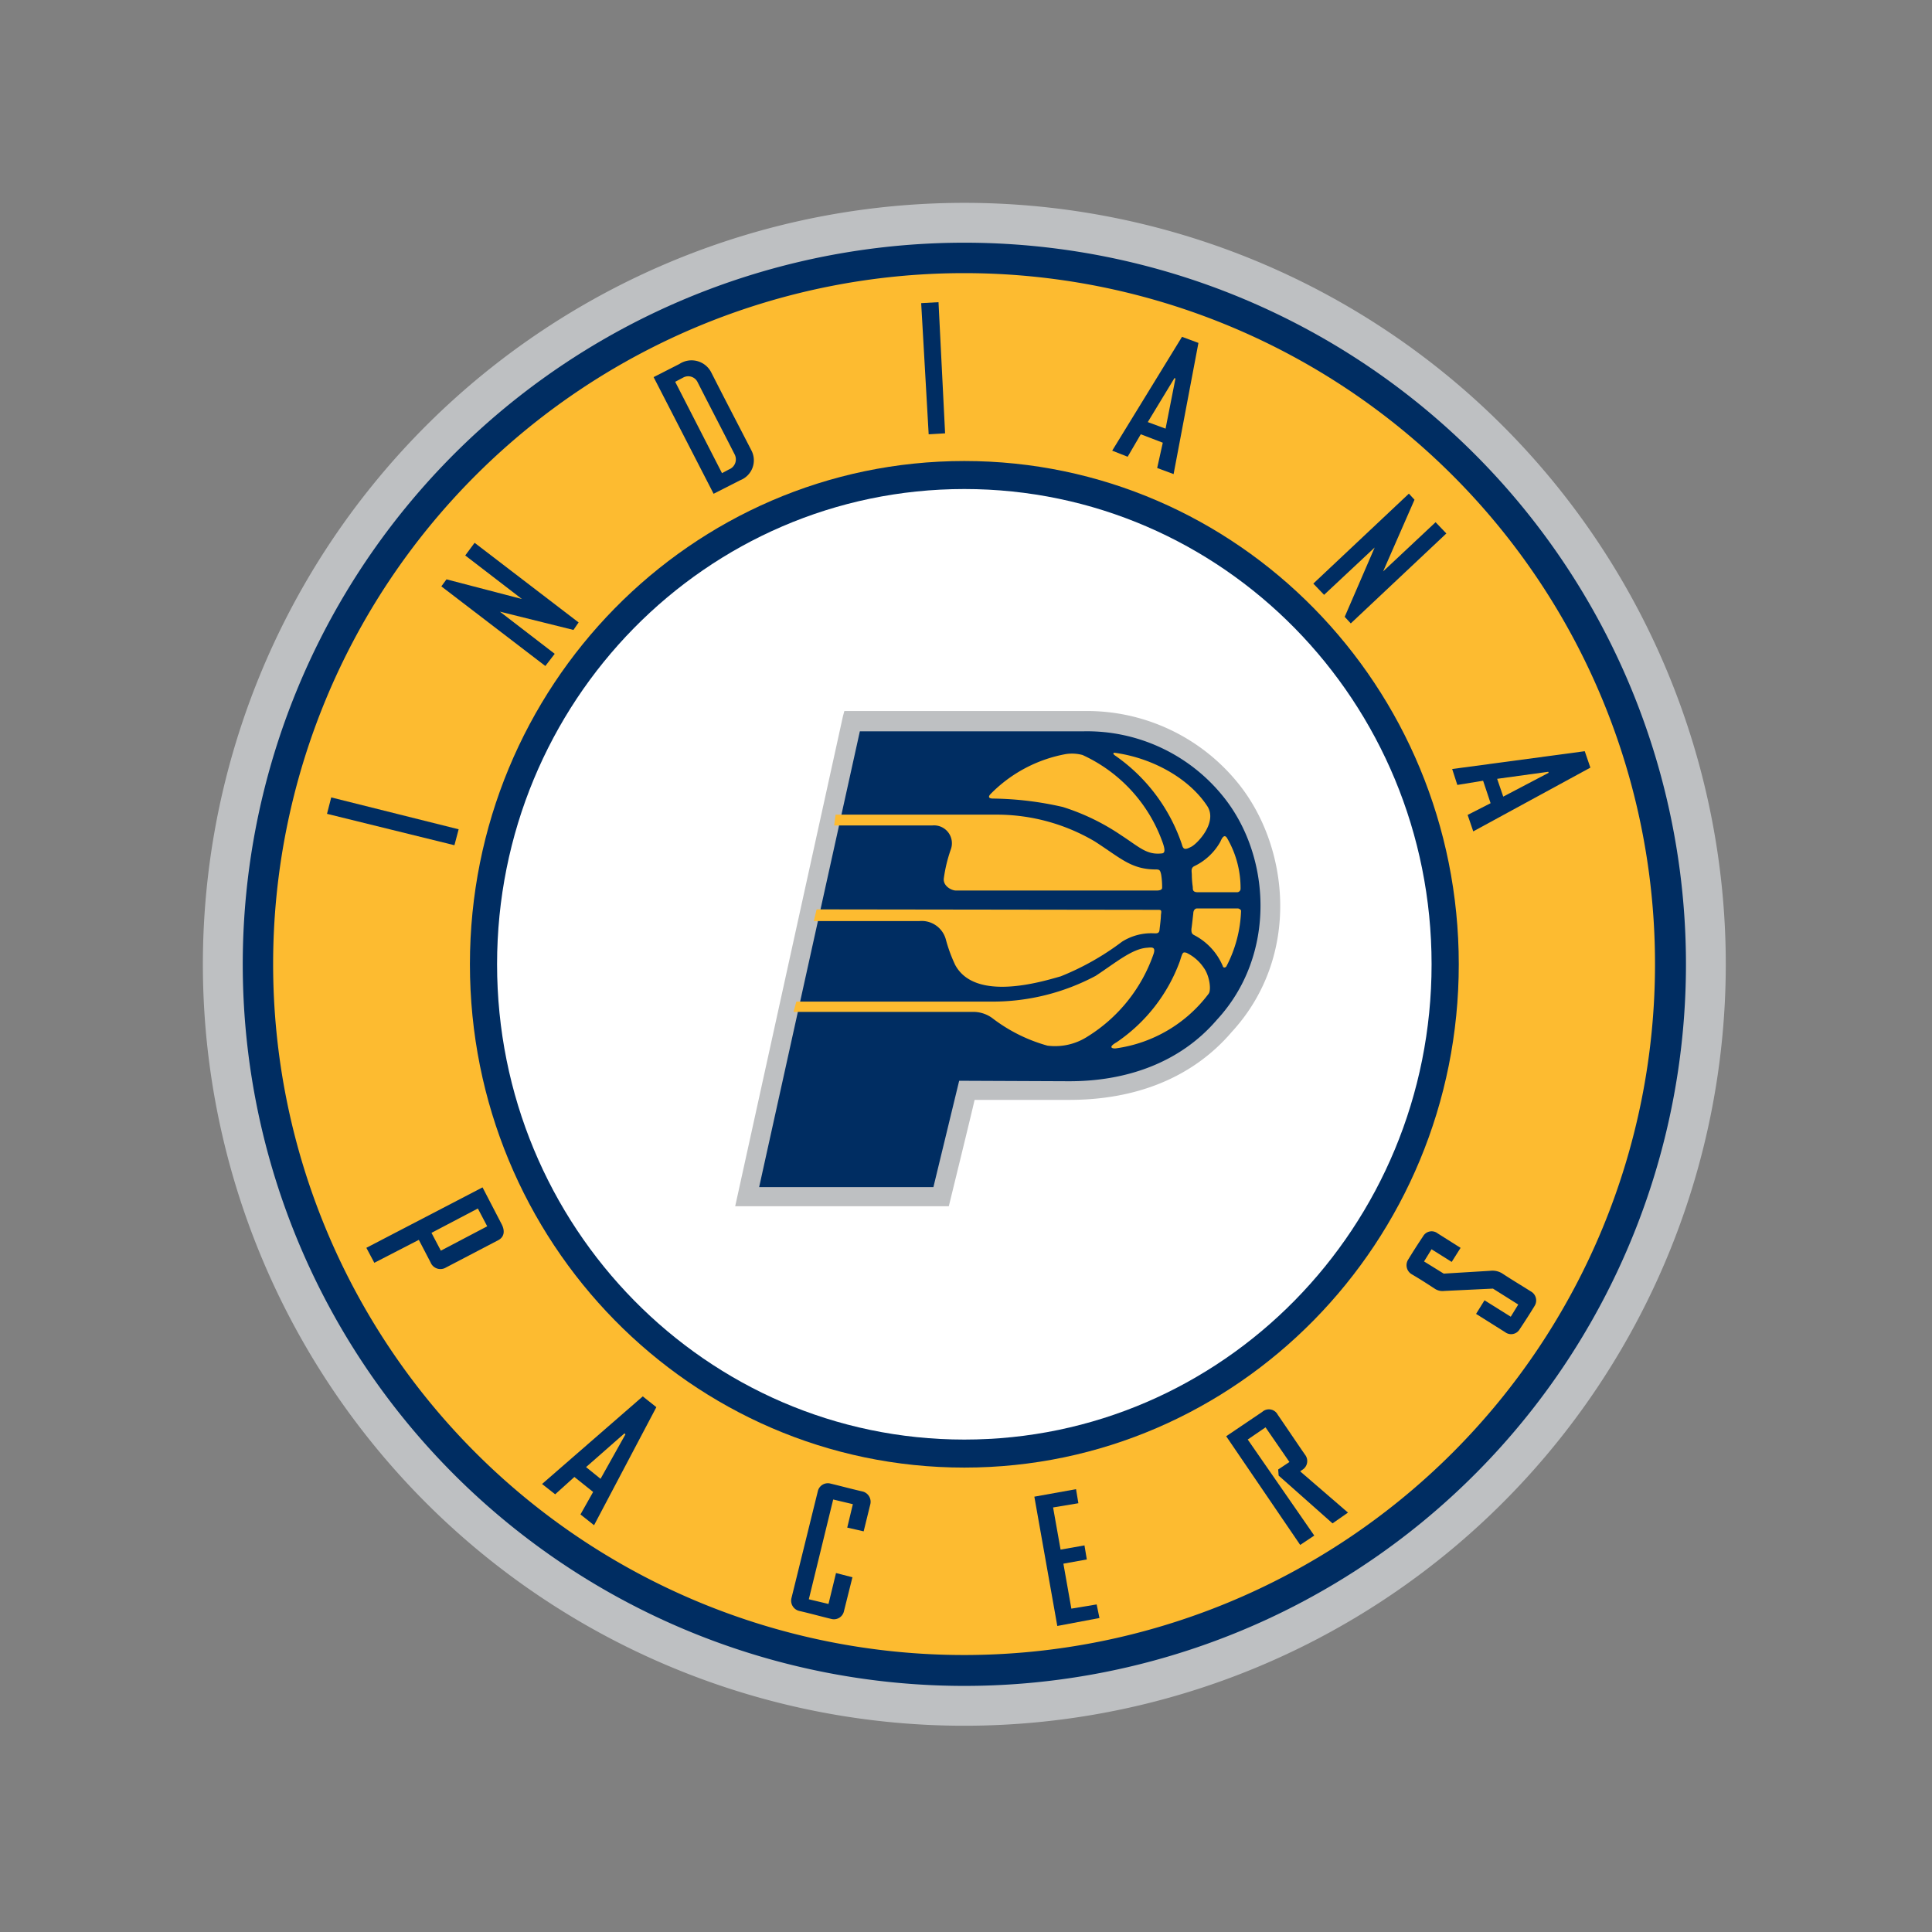 <svg xmlns="http://www.w3.org/2000/svg" width="200" height="200" viewBox="0 0 200 200"><rect x="0" y="0" width="200" height="200" fill="#808080" stroke="none"/><defs><style>.a{fill:#bec0c2;}.b{fill:#002d62;}.c{fill:#fdbb30;}.d{fill:#fff;}.e{fill:none;mix-blend-mode:multiply;isolation:isolate;}</style></defs><g transform="translate(-1641.688 -959.125)"><path class="a" d="M1820.34,1058.95a78.825,78.825,0,1,1-78.825-78.826A78.818,78.818,0,0,1,1820.34,1058.95Z"/><path class="b" d="M1816.218,1058.949a74.7,74.7,0,1,1-74.7-74.7A74.7,74.7,0,0,1,1816.218,1058.949Z"/><path class="c" d="M1741.514,987.4a71.526,71.526,0,1,0,71.5,71.553A71.511,71.511,0,0,0,1741.514,987.4Z"/><path class="b" d="M1792.7,1058.949c0,28.773-22.948,52.1-51.183,52.1-28.292,0-51.183-23.331-51.183-52.1s22.892-52.1,51.183-52.1S1792.7,1030.176,1792.7,1058.949Z"/><path class="d" d="M1789.885,1058.949c0,27.173-21.63,49.2-48.37,49.2-26.683,0-48.37-22.022-48.37-49.2s21.63-49.2,48.37-49.2S1789.885,1031.776,1789.885,1058.949Z"/><path class="b" d="M1689.167,1039.287l-.437,1.649-13.19-3.249.436-1.7Z" transform="translate(0 5.686)"/><path class="b" d="M1691.01,1019.017l5.674,4.365-.97,1.261-10.766-8.244.533-.727,7.808,2.037-5.868-4.51.97-1.309,10.766,8.244-.533.776Z" transform="translate(2.428 3.426)"/><path class="b" d="M1711.96,1008.106l.727-.388a1.117,1.117,0,0,0,.582-1.552c-1.406-2.764-2.425-4.7-3.831-7.468a1.076,1.076,0,0,0-1.5-.485l-.825.436Zm-7.08-9.942,2.667-1.358a2.288,2.288,0,0,1,3.3.873c1.7,3.347,2.474,4.8,4.171,8.1a2.21,2.21,0,0,1-1.164,3.055l-2.764,1.406Z" transform="translate(4.47)"/><path class="b" d="M1732.764,1003.984l-1.7.1-.776-13.578,1.794-.1Z" transform="translate(6.76)"/><path class="b" d="M1754.441,998.31l-.1-.049-2.764,4.559,1.842.679Zm-1.891,9.262.581-2.618-2.279-.873-1.358,2.327-1.6-.63,7.226-11.784,1.7.63-2.57,13.579Z" transform="translate(8.929)"/><path class="b" d="M1772.723,1012.858l-5.237,4.9-1.115-1.164,9.893-9.311.582.63-3.249,7.42,5.431-5.092,1.115,1.164-9.893,9.311-.63-.679Z" transform="translate(11.271 2.944)"/><path class="b" d="M1787.9,1033.759l-.049-.1-5.286.728.631,1.842Zm-8.39,4.365,2.377-1.213-.776-2.327-2.668.436-.533-1.649,13.724-1.843.582,1.7-12.124,6.6Z" transform="translate(14.107 5.362)"/><path class="b" d="M1686.355,1077.113l.97,1.843,4.8-2.522-.97-1.843Zm-5.917,3.1-.824-1.552,12.027-6.256,1.988,3.831c.388.776.194,1.358-.388,1.649l-5.383,2.813a1.1,1.1,0,0,1-1.6-.534l-1.213-2.327Z" transform="translate(0 9.637)"/><path class="b" d="M1703.037,1093.5l-.1-.1-3.977,3.492,1.5,1.212Zm-4.656,8.293,1.31-2.328-1.94-1.552-1.988,1.794-1.358-1.066,10.426-9.069,1.406,1.115-6.449,12.221Z" transform="translate(3.397 14.107)"/><path class="b" d="M1722.483,1107.859l1.7.436-.873,3.492a1.064,1.064,0,0,1-1.309.824c-1.212-.291-2.037-.533-3.3-.824a1.092,1.092,0,0,1-.824-1.358c1.067-4.316,1.649-6.693,2.716-11.009a1.064,1.064,0,0,1,1.309-.824c1.212.291,2.085.534,3.346.824a1.1,1.1,0,0,1,.776,1.358l-.679,2.765-1.7-.388.582-2.425-2.037-.485-2.522,10.329,2.037.485Z" transform="translate(5.749 14.107)"/><path class="b" d="M1747.458,1112.514l-4.365.824-2.376-13.385,4.316-.776.243,1.455-2.619.437.776,4.365,2.473-.437.243,1.455-2.425.437.824,4.655,2.619-.436Z" transform="translate(8.046 14.107)"/><path class="b" d="M1767.437,1103.979l-1.455.97-7.662-11.251,3.734-2.522a1.028,1.028,0,0,1,1.6.291c1.067,1.552,1.745,2.571,2.812,4.122a1.064,1.064,0,0,1-.291,1.6l-.194.145,4.947,4.268-1.6,1.115-5.577-4.946-.049-.631,1.164-.776-2.473-3.588-1.843,1.261Z" transform="translate(10.303 14.107)"/><path class="b" d="M1781.258,1083.514l2.716,1.7.776-1.261-2.619-1.649-5.043.242a1.447,1.447,0,0,1-.922-.194c-.97-.63-1.406-.921-2.473-1.551a1.084,1.084,0,0,1-.339-1.5c.533-.873.969-1.551,1.551-2.424a1.013,1.013,0,0,1,1.5-.291l2.376,1.5-.921,1.455-2.086-1.31-.776,1.261,2.037,1.261,4.8-.291a1.952,1.952,0,0,1,1.212.243c1.261.824,1.7,1.067,3.007,1.891a1.065,1.065,0,0,1,.388,1.5c-.533.873-.97,1.552-1.552,2.425a1.025,1.025,0,0,1-1.5.291l-3.007-1.891Z" transform="translate(14.107 10.217)"/><path class="a" d="M1721.271,1026.291l-11.154,50.725h22.113s2.474-10.087,2.668-11.008h9.6c7.178.048,13.045-2.376,17.022-7.032,7.226-7.856,5.965-19.349.533-25.9a20.1,20.1,0,0,0-15.76-7.322h-24.878Z" transform="translate(7.679 6.976)"/><path class="b" d="M1733.3,1064.02l-2.667,11.008h-18.04l10.426-47.185h23.229a18.083,18.083,0,0,1,14.258,6.595c5.14,6.207,5.673,16.585-.534,23.277-3.782,4.413-9.359,6.4-15.47,6.353Z" transform="translate(7.681 6.986)"/><path class="c" d="M1720.592,1038.609h10.184a1.852,1.852,0,0,1,1.891,2.473,15.124,15.124,0,0,0-.728,3.006c-.1.776.776,1.261,1.261,1.261h20.756q.582,0,.582-.291a7.914,7.914,0,0,0-.1-1.357c-.1-.437-.146-.534-.534-.534-2.57,0-3.637-1.164-6.352-2.91a19.971,19.971,0,0,0-10.136-2.764h-16.682Z" transform="translate(7.453 5.964)"/><path class="c" d="M1733.2,1052.042a15.673,15.673,0,0,1-.921-2.522,2.588,2.588,0,0,0-2.764-1.94H1718.6l.291-1.212,35.4.048c.34,0,.291.146.243.534,0,.388-.1,1.115-.146,1.551s-.388.34-.727.34a5.664,5.664,0,0,0-3.152.873,27.425,27.425,0,0,1-6.353,3.588c-1.891.534-8.923,2.716-10.96-1.26" transform="translate(7.332 6.895)"/><path class="c" d="M1716.664,1056.5h18.476a3.332,3.332,0,0,1,2.085.63,16.709,16.709,0,0,0,5.723,2.862,6.191,6.191,0,0,0,4.122-.922,16.351,16.351,0,0,0,6.886-8.632c.194-.679-.194-.63-.679-.582-1.552.1-3.2,1.5-5.334,2.91a22.7,22.7,0,0,1-10.718,2.667h-20.27Z" transform="translate(7.17 7.378)"/><path class="c" d="M1743.821,1031.722a4.217,4.217,0,0,1,1.7.1,15.762,15.762,0,0,1,8.244,8.923c.291.776.339,1.213,0,1.261-1.6.194-2.328-.63-4.268-1.891a23.063,23.063,0,0,0-6.013-2.91,33.985,33.985,0,0,0-7.226-.873c-.533,0-.485-.242-.242-.485A14.583,14.583,0,0,1,1743.821,1031.722Z" transform="translate(8.23 5.46)"/><path class="c" d="M1760.648,1045.058a.364.364,0,0,1-.339.34h-4.074c-.533,0-.533-.243-.533-.534a9.439,9.439,0,0,1-.1-1.26c0-.34-.146-.728.291-.922a6.12,6.12,0,0,0,2.667-2.522c.145-.339.388-.824.679-.388A10.259,10.259,0,0,1,1760.648,1045.058Z" transform="translate(9.463 6.091)"/><path class="c" d="M1759.193,1052.332c-.048.146-.339.243-.388,0a6.415,6.415,0,0,0-2.958-3.2c-.291-.146-.291-.34-.291-.631.049-.291.146-1.212.194-1.6,0-.291.146-.533.388-.533h4.219c.146,0,.34.145.34.242A13.372,13.372,0,0,1,1759.193,1052.332Z" transform="translate(9.466 6.8)"/><path class="c" d="M1748.234,1060.237c-.291.049-.97-.048.048-.63a17.336,17.336,0,0,0,6.547-8.39c.291-.921.291-.97.679-.873a4.516,4.516,0,0,1,1.794,1.552c.582.776.824,2.328.485,2.716A14.472,14.472,0,0,1,1748.234,1060.237Z" transform="translate(8.998 7.411)"/><path class="c" d="M1756.041,1041.324c-.727.388-.873.291-1.018-.242a18.3,18.3,0,0,0-6.886-9.166c-.291-.194-.243-.339,0-.291,3.831.534,7.613,2.619,9.5,5.48C1758.757,1038.754,1756.72,1040.936,1756.041,1041.324Z" transform="translate(9.007 5.437)"/></g><rect class="e" width="200" height="200"/></svg>